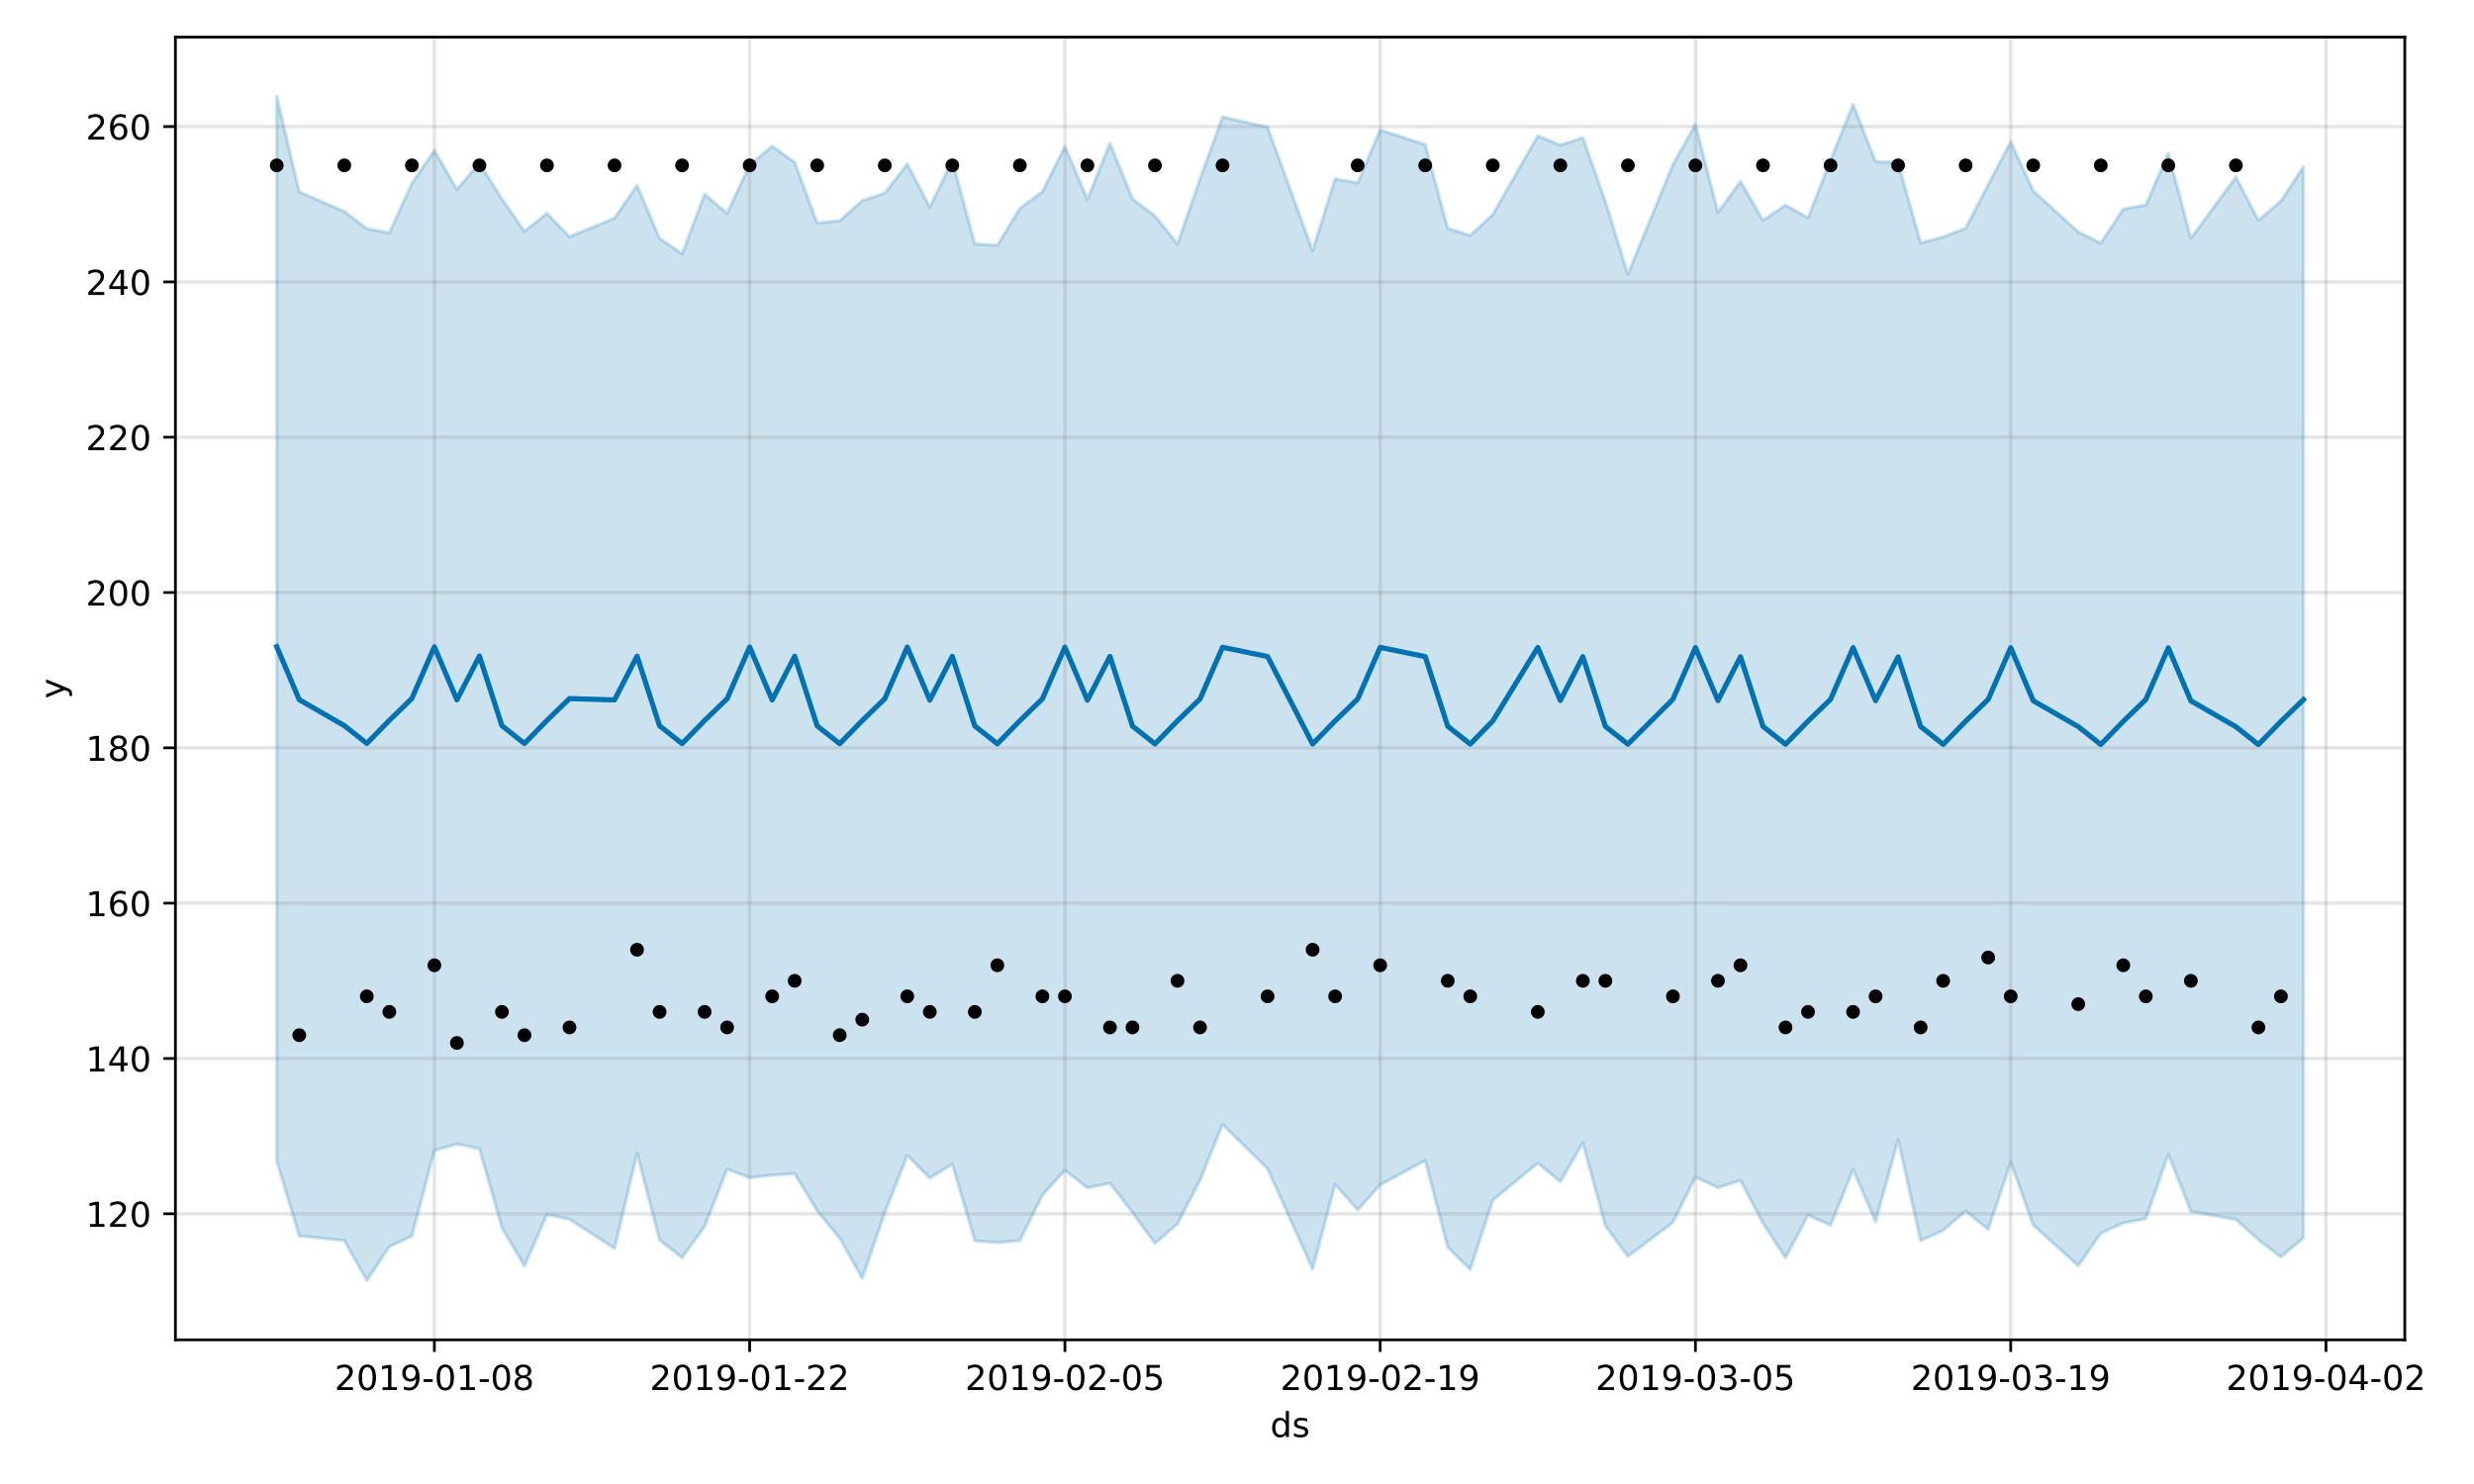 <?xml version="1.0" encoding="utf-8" standalone="no"?>
<!DOCTYPE svg PUBLIC "-//W3C//DTD SVG 1.1//EN"
  "http://www.w3.org/Graphics/SVG/1.1/DTD/svg11.dtd">
<!-- Created with matplotlib (https://matplotlib.org/) -->
<svg height="432pt" version="1.1" viewBox="0 0 720 432" width="720pt" xmlns="http://www.w3.org/2000/svg" xmlns:xlink="http://www.w3.org/1999/xlink">
 <defs>
  <style type="text/css">
*{stroke-linecap:butt;stroke-linejoin:round;}
  </style>
 </defs>
 <g id="figure_1">
  <g id="patch_1">
   <path d="M 0 432 
L 720 432 
L 720 0 
L 0 0 
z
" style="fill:#ffffff;"/>
  </g>
  <g id="axes_1">
   <g id="patch_2">
    <path d="M 51.05 390.04 
L 699.857 390.04 
L 699.857 10.8 
L 51.05 10.8 
z
" style="fill:#ffffff;"/>
   </g>
   <g id="PolyCollection_1">
    <defs>
     <path d="M 80.541 -403.962 
L 80.541 -93.95 
L 87.095 -72.227 
L 100.202 -70.846 
L 106.756 -59.198 
L 113.309 -69.068 
L 119.863 -72.166 
L 126.417 -97.064 
L 132.97 -98.953 
L 139.524 -97.564 
L 146.077 -74.607 
L 152.631 -63.426 
L 159.185 -78.407 
L 165.738 -77.083 
L 178.845 -68.564 
L 185.399 -96.214 
L 191.953 -71.013 
L 198.506 -65.85 
L 205.06 -74.962 
L 211.613 -91.634 
L 218.167 -89.162 
L 224.721 -89.872 
L 231.274 -90.33 
L 237.828 -79.479 
L 244.381 -71.514 
L 250.935 -59.83 
L 257.489 -78.902 
L 264.042 -95.645 
L 270.596 -89.047 
L 277.15 -93.088 
L 283.703 -70.794 
L 290.257 -70.263 
L 296.81 -70.84 
L 303.364 -84.049 
L 309.918 -91.317 
L 316.471 -86.185 
L 323.025 -87.544 
L 329.578 -79.009 
L 336.132 -69.998 
L 342.686 -75.737 
L 349.239 -88.416 
L 355.793 -104.632 
L 368.9 -91.754 
L 382.007 -62.527 
L 388.561 -87.182 
L 395.114 -79.772 
L 401.668 -87.043 
L 414.775 -94.134 
L 421.329 -68.934 
L 427.883 -62.438 
L 434.436 -82.59 
L 447.543 -93.39 
L 454.097 -88.009 
L 460.651 -99.267 
L 467.204 -75.138 
L 473.758 -66.239 
L 486.865 -76.129 
L 493.419 -89.33 
L 499.972 -86.267 
L 506.526 -88.355 
L 513.079 -75.887 
L 519.633 -65.802 
L 526.187 -78.232 
L 532.74 -75.294 
L 539.294 -91.519 
L 545.847 -76.368 
L 552.401 -100.197 
L 558.955 -70.808 
L 565.508 -73.821 
L 572.062 -79.456 
L 578.616 -74.072 
L 585.169 -93.66 
L 591.723 -75.334 
L 604.83 -63.501 
L 611.384 -72.993 
L 617.937 -75.962 
L 624.491 -77.224 
L 631.044 -95.939 
L 637.598 -79.337 
L 650.705 -76.977 
L 657.259 -71.057 
L 663.812 -66.092 
L 670.366 -71.583 
L 670.366 -383.465 
L 670.366 -383.465 
L 663.812 -373.521 
L 657.259 -367.89 
L 650.705 -380.477 
L 637.598 -362.677 
L 631.044 -387.397 
L 624.491 -372.339 
L 617.937 -371.147 
L 611.384 -361.242 
L 604.83 -364.494 
L 591.723 -376.442 
L 585.169 -390.749 
L 578.616 -378.269 
L 572.062 -365.587 
L 565.508 -363.034 
L 558.955 -361.298 
L 552.401 -384.666 
L 545.847 -384.994 
L 539.294 -401.596 
L 532.74 -385.4 
L 526.187 -368.597 
L 519.633 -372.297 
L 513.079 -367.898 
L 506.526 -379.187 
L 499.972 -370.171 
L 493.419 -395.81 
L 486.865 -384.141 
L 473.758 -352.22 
L 467.204 -373.352 
L 460.651 -391.966 
L 454.097 -389.772 
L 447.543 -392.455 
L 434.436 -369.57 
L 427.883 -363.458 
L 421.329 -365.552 
L 414.775 -389.906 
L 401.668 -394.195 
L 395.114 -378.757 
L 388.561 -379.934 
L 382.007 -359.043 
L 368.9 -394.989 
L 355.793 -397.967 
L 349.239 -379.959 
L 342.686 -361.005 
L 336.132 -369.151 
L 329.578 -374.143 
L 323.025 -390.318 
L 316.471 -373.989 
L 309.918 -389.374 
L 303.364 -376.237 
L 296.81 -371.374 
L 290.257 -360.628 
L 283.703 -360.99 
L 277.15 -385.237 
L 270.596 -371.711 
L 264.042 -384.339 
L 257.489 -375.78 
L 250.935 -373.619 
L 244.381 -367.752 
L 237.828 -367.089 
L 231.274 -384.723 
L 224.721 -389.474 
L 218.167 -384.002 
L 211.613 -369.898 
L 205.06 -375.502 
L 198.506 -358.122 
L 191.953 -362.648 
L 185.399 -378.045 
L 178.845 -368.498 
L 165.738 -363.086 
L 159.185 -369.891 
L 152.631 -364.698 
L 146.077 -374.122 
L 139.524 -384.538 
L 132.97 -376.901 
L 126.417 -388.228 
L 119.863 -378.636 
L 113.309 -364.245 
L 106.756 -365.432 
L 100.202 -370.477 
L 87.095 -376.158 
L 80.541 -403.962 
z
" id="mf88932b9c3" style="stroke:#0072b2;stroke-opacity:0.2;"/>
    </defs>
    <g clip-path="url(#p9c33b0dc3d)">
     <use style="fill:#0072b2;fill-opacity:0.2;stroke:#0072b2;stroke-opacity:0.2;" x="0" xlink:href="#mf88932b9c3" y="432"/>
    </g>
   </g>
   <g id="matplotlib.axis_1">
    <g id="xtick_1">
     <g id="line2d_1">
      <path clip-path="url(#p9c33b0dc3d)" d="M 126.417 390.04 
L 126.417 10.8 
" style="fill:none;stroke:#808080;stroke-linecap:square;stroke-opacity:0.2;"/>
     </g>
     <g id="line2d_2">
      <defs>
       <path d="M 0 0 
L 0 3.5 
" id="m789ce07ee2" style="stroke:#000000;stroke-width:0.8;"/>
      </defs>
      <g>
       <use style="stroke:#000000;stroke-width:0.8;" x="126.417" xlink:href="#m789ce07ee2" y="390.04"/>
      </g>
     </g>
     <g id="text_1">
      <!-- 2019-01-08 -->
      <defs>
       <path d="M 19.188 8.297 
L 53.609 8.297 
L 53.609 0 
L 7.328 0 
L 7.328 8.297 
Q 12.938 14.109 22.625 23.891 
Q 32.328 33.688 34.812 36.531 
Q 39.547 41.844 41.422 45.531 
Q 43.312 49.219 43.312 52.781 
Q 43.312 58.594 39.234 62.25 
Q 35.156 65.922 28.609 65.922 
Q 23.969 65.922 18.812 64.312 
Q 13.672 62.703 7.812 59.422 
L 7.812 69.391 
Q 13.766 71.781 18.938 73 
Q 24.125 74.219 28.422 74.219 
Q 39.75 74.219 46.484 68.547 
Q 53.219 62.891 53.219 53.422 
Q 53.219 48.922 51.531 44.891 
Q 49.859 40.875 45.406 35.406 
Q 44.188 33.984 37.641 27.219 
Q 31.109 20.453 19.188 8.297 
z
" id="DejaVuSans-50"/>
       <path d="M 31.781 66.406 
Q 24.172 66.406 20.328 58.906 
Q 16.5 51.422 16.5 36.375 
Q 16.5 21.391 20.328 13.891 
Q 24.172 6.391 31.781 6.391 
Q 39.453 6.391 43.281 13.891 
Q 47.125 21.391 47.125 36.375 
Q 47.125 51.422 43.281 58.906 
Q 39.453 66.406 31.781 66.406 
z
M 31.781 74.219 
Q 44.047 74.219 50.516 64.516 
Q 56.984 54.828 56.984 36.375 
Q 56.984 17.969 50.516 8.266 
Q 44.047 -1.422 31.781 -1.422 
Q 19.531 -1.422 13.062 8.266 
Q 6.594 17.969 6.594 36.375 
Q 6.594 54.828 13.062 64.516 
Q 19.531 74.219 31.781 74.219 
z
" id="DejaVuSans-48"/>
       <path d="M 12.406 8.297 
L 28.516 8.297 
L 28.516 63.922 
L 10.984 60.406 
L 10.984 69.391 
L 28.422 72.906 
L 38.281 72.906 
L 38.281 8.297 
L 54.391 8.297 
L 54.391 0 
L 12.406 0 
z
" id="DejaVuSans-49"/>
       <path d="M 10.984 1.516 
L 10.984 10.5 
Q 14.703 8.734 18.5 7.812 
Q 22.312 6.891 25.984 6.891 
Q 35.75 6.891 40.891 13.453 
Q 46.047 20.016 46.781 33.406 
Q 43.953 29.203 39.594 26.953 
Q 35.25 24.703 29.984 24.703 
Q 19.047 24.703 12.672 31.312 
Q 6.297 37.938 6.297 49.422 
Q 6.297 60.641 12.938 67.422 
Q 19.578 74.219 30.609 74.219 
Q 43.266 74.219 49.922 64.516 
Q 56.594 54.828 56.594 36.375 
Q 56.594 19.141 48.406 8.859 
Q 40.234 -1.422 26.422 -1.422 
Q 22.703 -1.422 18.891 -0.688 
Q 15.094 0.047 10.984 1.516 
z
M 30.609 32.422 
Q 37.25 32.422 41.125 36.953 
Q 45.016 41.5 45.016 49.422 
Q 45.016 57.281 41.125 61.844 
Q 37.25 66.406 30.609 66.406 
Q 23.969 66.406 20.094 61.844 
Q 16.219 57.281 16.219 49.422 
Q 16.219 41.5 20.094 36.953 
Q 23.969 32.422 30.609 32.422 
z
" id="DejaVuSans-57"/>
       <path d="M 4.891 31.391 
L 31.203 31.391 
L 31.203 23.391 
L 4.891 23.391 
z
" id="DejaVuSans-45"/>
       <path d="M 31.781 34.625 
Q 24.75 34.625 20.719 30.859 
Q 16.703 27.094 16.703 20.516 
Q 16.703 13.922 20.719 10.156 
Q 24.75 6.391 31.781 6.391 
Q 38.812 6.391 42.859 10.172 
Q 46.922 13.969 46.922 20.516 
Q 46.922 27.094 42.891 30.859 
Q 38.875 34.625 31.781 34.625 
z
M 21.922 38.812 
Q 15.578 40.375 12.031 44.719 
Q 8.5 49.078 8.5 55.328 
Q 8.5 64.062 14.719 69.141 
Q 20.953 74.219 31.781 74.219 
Q 42.672 74.219 48.875 69.141 
Q 55.078 64.062 55.078 55.328 
Q 55.078 49.078 51.531 44.719 
Q 48 40.375 41.703 38.812 
Q 48.828 37.156 52.797 32.312 
Q 56.781 27.484 56.781 20.516 
Q 56.781 9.906 50.312 4.234 
Q 43.844 -1.422 31.781 -1.422 
Q 19.734 -1.422 13.25 4.234 
Q 6.781 9.906 6.781 20.516 
Q 6.781 27.484 10.781 32.312 
Q 14.797 37.156 21.922 38.812 
z
M 18.312 54.391 
Q 18.312 48.734 21.844 45.562 
Q 25.391 42.391 31.781 42.391 
Q 38.141 42.391 41.719 45.562 
Q 45.312 48.734 45.312 54.391 
Q 45.312 60.062 41.719 63.234 
Q 38.141 66.406 31.781 66.406 
Q 25.391 66.406 21.844 63.234 
Q 18.312 60.062 18.312 54.391 
z
" id="DejaVuSans-56"/>
      </defs>
      <g transform="translate(97.359 404.638)scale(0.1 -0.1)">
       <use xlink:href="#DejaVuSans-50"/>
       <use x="63.623" xlink:href="#DejaVuSans-48"/>
       <use x="127.246" xlink:href="#DejaVuSans-49"/>
       <use x="190.869" xlink:href="#DejaVuSans-57"/>
       <use x="254.492" xlink:href="#DejaVuSans-45"/>
       <use x="290.576" xlink:href="#DejaVuSans-48"/>
       <use x="354.199" xlink:href="#DejaVuSans-49"/>
       <use x="417.822" xlink:href="#DejaVuSans-45"/>
       <use x="453.906" xlink:href="#DejaVuSans-48"/>
       <use x="517.529" xlink:href="#DejaVuSans-56"/>
      </g>
     </g>
    </g>
    <g id="xtick_2">
     <g id="line2d_3">
      <path clip-path="url(#p9c33b0dc3d)" d="M 218.167 390.04 
L 218.167 10.8 
" style="fill:none;stroke:#808080;stroke-linecap:square;stroke-opacity:0.2;"/>
     </g>
     <g id="line2d_4">
      <g>
       <use style="stroke:#000000;stroke-width:0.8;" x="218.167" xlink:href="#m789ce07ee2" y="390.04"/>
      </g>
     </g>
     <g id="text_2">
      <!-- 2019-01-22 -->
      <g transform="translate(189.109 404.638)scale(0.1 -0.1)">
       <use xlink:href="#DejaVuSans-50"/>
       <use x="63.623" xlink:href="#DejaVuSans-48"/>
       <use x="127.246" xlink:href="#DejaVuSans-49"/>
       <use x="190.869" xlink:href="#DejaVuSans-57"/>
       <use x="254.492" xlink:href="#DejaVuSans-45"/>
       <use x="290.576" xlink:href="#DejaVuSans-48"/>
       <use x="354.199" xlink:href="#DejaVuSans-49"/>
       <use x="417.822" xlink:href="#DejaVuSans-45"/>
       <use x="453.906" xlink:href="#DejaVuSans-50"/>
       <use x="517.529" xlink:href="#DejaVuSans-50"/>
      </g>
     </g>
    </g>
    <g id="xtick_3">
     <g id="line2d_5">
      <path clip-path="url(#p9c33b0dc3d)" d="M 309.918 390.04 
L 309.918 10.8 
" style="fill:none;stroke:#808080;stroke-linecap:square;stroke-opacity:0.2;"/>
     </g>
     <g id="line2d_6">
      <g>
       <use style="stroke:#000000;stroke-width:0.8;" x="309.918" xlink:href="#m789ce07ee2" y="390.04"/>
      </g>
     </g>
     <g id="text_3">
      <!-- 2019-02-05 -->
      <defs>
       <path d="M 10.797 72.906 
L 49.516 72.906 
L 49.516 64.594 
L 19.828 64.594 
L 19.828 46.734 
Q 21.969 47.469 24.109 47.828 
Q 26.266 48.188 28.422 48.188 
Q 40.625 48.188 47.75 41.5 
Q 54.891 34.812 54.891 23.391 
Q 54.891 11.625 47.562 5.094 
Q 40.234 -1.422 26.906 -1.422 
Q 22.312 -1.422 17.547 -0.641 
Q 12.797 0.141 7.719 1.703 
L 7.719 11.625 
Q 12.109 9.234 16.797 8.062 
Q 21.484 6.891 26.703 6.891 
Q 35.156 6.891 40.078 11.328 
Q 45.016 15.766 45.016 23.391 
Q 45.016 31 40.078 35.438 
Q 35.156 39.891 26.703 39.891 
Q 22.75 39.891 18.812 39.016 
Q 14.891 38.141 10.797 36.281 
z
" id="DejaVuSans-53"/>
      </defs>
      <g transform="translate(280.86 404.638)scale(0.1 -0.1)">
       <use xlink:href="#DejaVuSans-50"/>
       <use x="63.623" xlink:href="#DejaVuSans-48"/>
       <use x="127.246" xlink:href="#DejaVuSans-49"/>
       <use x="190.869" xlink:href="#DejaVuSans-57"/>
       <use x="254.492" xlink:href="#DejaVuSans-45"/>
       <use x="290.576" xlink:href="#DejaVuSans-48"/>
       <use x="354.199" xlink:href="#DejaVuSans-50"/>
       <use x="417.822" xlink:href="#DejaVuSans-45"/>
       <use x="453.906" xlink:href="#DejaVuSans-48"/>
       <use x="517.529" xlink:href="#DejaVuSans-53"/>
      </g>
     </g>
    </g>
    <g id="xtick_4">
     <g id="line2d_7">
      <path clip-path="url(#p9c33b0dc3d)" d="M 401.668 390.04 
L 401.668 10.8 
" style="fill:none;stroke:#808080;stroke-linecap:square;stroke-opacity:0.2;"/>
     </g>
     <g id="line2d_8">
      <g>
       <use style="stroke:#000000;stroke-width:0.8;" x="401.668" xlink:href="#m789ce07ee2" y="390.04"/>
      </g>
     </g>
     <g id="text_4">
      <!-- 2019-02-19 -->
      <g transform="translate(372.61 404.638)scale(0.1 -0.1)">
       <use xlink:href="#DejaVuSans-50"/>
       <use x="63.623" xlink:href="#DejaVuSans-48"/>
       <use x="127.246" xlink:href="#DejaVuSans-49"/>
       <use x="190.869" xlink:href="#DejaVuSans-57"/>
       <use x="254.492" xlink:href="#DejaVuSans-45"/>
       <use x="290.576" xlink:href="#DejaVuSans-48"/>
       <use x="354.199" xlink:href="#DejaVuSans-50"/>
       <use x="417.822" xlink:href="#DejaVuSans-45"/>
       <use x="453.906" xlink:href="#DejaVuSans-49"/>
       <use x="517.529" xlink:href="#DejaVuSans-57"/>
      </g>
     </g>
    </g>
    <g id="xtick_5">
     <g id="line2d_9">
      <path clip-path="url(#p9c33b0dc3d)" d="M 493.419 390.04 
L 493.419 10.8 
" style="fill:none;stroke:#808080;stroke-linecap:square;stroke-opacity:0.2;"/>
     </g>
     <g id="line2d_10">
      <g>
       <use style="stroke:#000000;stroke-width:0.8;" x="493.419" xlink:href="#m789ce07ee2" y="390.04"/>
      </g>
     </g>
     <g id="text_5">
      <!-- 2019-03-05 -->
      <defs>
       <path d="M 40.578 39.312 
Q 47.656 37.797 51.625 33 
Q 55.609 28.219 55.609 21.188 
Q 55.609 10.406 48.188 4.484 
Q 40.766 -1.422 27.094 -1.422 
Q 22.516 -1.422 17.656 -0.516 
Q 12.797 0.391 7.625 2.203 
L 7.625 11.719 
Q 11.719 9.328 16.594 8.109 
Q 21.484 6.891 26.812 6.891 
Q 36.078 6.891 40.938 10.547 
Q 45.797 14.203 45.797 21.188 
Q 45.797 27.641 41.281 31.266 
Q 36.766 34.906 28.719 34.906 
L 20.219 34.906 
L 20.219 43.016 
L 29.109 43.016 
Q 36.375 43.016 40.234 45.922 
Q 44.094 48.828 44.094 54.297 
Q 44.094 59.906 40.109 62.906 
Q 36.141 65.922 28.719 65.922 
Q 24.656 65.922 20.016 65.031 
Q 15.375 64.156 9.812 62.312 
L 9.812 71.094 
Q 15.438 72.656 20.344 73.438 
Q 25.25 74.219 29.594 74.219 
Q 40.828 74.219 47.359 69.109 
Q 53.906 64.016 53.906 55.328 
Q 53.906 49.266 50.438 45.094 
Q 46.969 40.922 40.578 39.312 
z
" id="DejaVuSans-51"/>
      </defs>
      <g transform="translate(464.361 404.638)scale(0.1 -0.1)">
       <use xlink:href="#DejaVuSans-50"/>
       <use x="63.623" xlink:href="#DejaVuSans-48"/>
       <use x="127.246" xlink:href="#DejaVuSans-49"/>
       <use x="190.869" xlink:href="#DejaVuSans-57"/>
       <use x="254.492" xlink:href="#DejaVuSans-45"/>
       <use x="290.576" xlink:href="#DejaVuSans-48"/>
       <use x="354.199" xlink:href="#DejaVuSans-51"/>
       <use x="417.822" xlink:href="#DejaVuSans-45"/>
       <use x="453.906" xlink:href="#DejaVuSans-48"/>
       <use x="517.529" xlink:href="#DejaVuSans-53"/>
      </g>
     </g>
    </g>
    <g id="xtick_6">
     <g id="line2d_11">
      <path clip-path="url(#p9c33b0dc3d)" d="M 585.169 390.04 
L 585.169 10.8 
" style="fill:none;stroke:#808080;stroke-linecap:square;stroke-opacity:0.2;"/>
     </g>
     <g id="line2d_12">
      <g>
       <use style="stroke:#000000;stroke-width:0.8;" x="585.169" xlink:href="#m789ce07ee2" y="390.04"/>
      </g>
     </g>
     <g id="text_6">
      <!-- 2019-03-19 -->
      <g transform="translate(556.111 404.638)scale(0.1 -0.1)">
       <use xlink:href="#DejaVuSans-50"/>
       <use x="63.623" xlink:href="#DejaVuSans-48"/>
       <use x="127.246" xlink:href="#DejaVuSans-49"/>
       <use x="190.869" xlink:href="#DejaVuSans-57"/>
       <use x="254.492" xlink:href="#DejaVuSans-45"/>
       <use x="290.576" xlink:href="#DejaVuSans-48"/>
       <use x="354.199" xlink:href="#DejaVuSans-51"/>
       <use x="417.822" xlink:href="#DejaVuSans-45"/>
       <use x="453.906" xlink:href="#DejaVuSans-49"/>
       <use x="517.529" xlink:href="#DejaVuSans-57"/>
      </g>
     </g>
    </g>
    <g id="xtick_7">
     <g id="line2d_13">
      <path clip-path="url(#p9c33b0dc3d)" d="M 676.92 390.04 
L 676.92 10.8 
" style="fill:none;stroke:#808080;stroke-linecap:square;stroke-opacity:0.2;"/>
     </g>
     <g id="line2d_14">
      <g>
       <use style="stroke:#000000;stroke-width:0.8;" x="676.92" xlink:href="#m789ce07ee2" y="390.04"/>
      </g>
     </g>
     <g id="text_7">
      <!-- 2019-04-02 -->
      <defs>
       <path d="M 37.797 64.312 
L 12.891 25.391 
L 37.797 25.391 
z
M 35.203 72.906 
L 47.609 72.906 
L 47.609 25.391 
L 58.016 25.391 
L 58.016 17.188 
L 47.609 17.188 
L 47.609 0 
L 37.797 0 
L 37.797 17.188 
L 4.891 17.188 
L 4.891 26.703 
z
" id="DejaVuSans-52"/>
      </defs>
      <g transform="translate(647.862 404.638)scale(0.1 -0.1)">
       <use xlink:href="#DejaVuSans-50"/>
       <use x="63.623" xlink:href="#DejaVuSans-48"/>
       <use x="127.246" xlink:href="#DejaVuSans-49"/>
       <use x="190.869" xlink:href="#DejaVuSans-57"/>
       <use x="254.492" xlink:href="#DejaVuSans-45"/>
       <use x="290.576" xlink:href="#DejaVuSans-48"/>
       <use x="354.199" xlink:href="#DejaVuSans-52"/>
       <use x="417.822" xlink:href="#DejaVuSans-45"/>
       <use x="453.906" xlink:href="#DejaVuSans-48"/>
       <use x="517.529" xlink:href="#DejaVuSans-50"/>
      </g>
     </g>
    </g>
    <g id="text_8">
     <!-- ds -->
     <defs>
      <path d="M 45.406 46.391 
L 45.406 75.984 
L 54.391 75.984 
L 54.391 0 
L 45.406 0 
L 45.406 8.203 
Q 42.578 3.328 38.25 0.953 
Q 33.938 -1.422 27.875 -1.422 
Q 17.969 -1.422 11.734 6.484 
Q 5.516 14.406 5.516 27.297 
Q 5.516 40.188 11.734 48.094 
Q 17.969 56 27.875 56 
Q 33.938 56 38.25 53.625 
Q 42.578 51.266 45.406 46.391 
z
M 14.797 27.297 
Q 14.797 17.391 18.875 11.75 
Q 22.953 6.109 30.078 6.109 
Q 37.203 6.109 41.297 11.75 
Q 45.406 17.391 45.406 27.297 
Q 45.406 37.203 41.297 42.844 
Q 37.203 48.484 30.078 48.484 
Q 22.953 48.484 18.875 42.844 
Q 14.797 37.203 14.797 27.297 
z
" id="DejaVuSans-100"/>
      <path d="M 44.281 53.078 
L 44.281 44.578 
Q 40.484 46.531 36.375 47.5 
Q 32.281 48.484 27.875 48.484 
Q 21.188 48.484 17.844 46.438 
Q 14.5 44.391 14.5 40.281 
Q 14.5 37.156 16.891 35.375 
Q 19.281 33.594 26.516 31.984 
L 29.594 31.297 
Q 39.156 29.25 43.188 25.516 
Q 47.219 21.781 47.219 15.094 
Q 47.219 7.469 41.188 3.016 
Q 35.156 -1.422 24.609 -1.422 
Q 20.219 -1.422 15.453 -0.562 
Q 10.688 0.297 5.422 2 
L 5.422 11.281 
Q 10.406 8.688 15.234 7.391 
Q 20.062 6.109 24.812 6.109 
Q 31.156 6.109 34.562 8.281 
Q 37.984 10.453 37.984 14.406 
Q 37.984 18.062 35.516 20.016 
Q 33.062 21.969 24.703 23.781 
L 21.578 24.516 
Q 13.234 26.266 9.516 29.906 
Q 5.812 33.547 5.812 39.891 
Q 5.812 47.609 11.281 51.797 
Q 16.75 56 26.812 56 
Q 31.781 56 36.172 55.266 
Q 40.578 54.547 44.281 53.078 
z
" id="DejaVuSans-115"/>
     </defs>
     <g transform="translate(369.675 418.317)scale(0.1 -0.1)">
      <use xlink:href="#DejaVuSans-100"/>
      <use x="63.477" xlink:href="#DejaVuSans-115"/>
     </g>
    </g>
   </g>
   <g id="matplotlib.axis_2">
    <g id="ytick_1">
     <g id="line2d_15">
      <path clip-path="url(#p9c33b0dc3d)" d="M 51.05 353.342 
L 699.857 353.342 
" style="fill:none;stroke:#808080;stroke-linecap:square;stroke-opacity:0.2;"/>
     </g>
     <g id="line2d_16">
      <defs>
       <path d="M 0 0 
L -3.5 0 
" id="mb541907522" style="stroke:#000000;stroke-width:0.8;"/>
      </defs>
      <g>
       <use style="stroke:#000000;stroke-width:0.8;" x="51.05" xlink:href="#mb541907522" y="353.342"/>
      </g>
     </g>
     <g id="text_9">
      <!-- 120 -->
      <g transform="translate(24.962 357.142)scale(0.1 -0.1)">
       <use xlink:href="#DejaVuSans-49"/>
       <use x="63.623" xlink:href="#DejaVuSans-50"/>
       <use x="127.246" xlink:href="#DejaVuSans-48"/>
      </g>
     </g>
    </g>
    <g id="ytick_2">
     <g id="line2d_17">
      <path clip-path="url(#p9c33b0dc3d)" d="M 51.05 308.128 
L 699.857 308.128 
" style="fill:none;stroke:#808080;stroke-linecap:square;stroke-opacity:0.2;"/>
     </g>
     <g id="line2d_18">
      <g>
       <use style="stroke:#000000;stroke-width:0.8;" x="51.05" xlink:href="#mb541907522" y="308.128"/>
      </g>
     </g>
     <g id="text_10">
      <!-- 140 -->
      <g transform="translate(24.962 311.927)scale(0.1 -0.1)">
       <use xlink:href="#DejaVuSans-49"/>
       <use x="63.623" xlink:href="#DejaVuSans-52"/>
       <use x="127.246" xlink:href="#DejaVuSans-48"/>
      </g>
     </g>
    </g>
    <g id="ytick_3">
     <g id="line2d_19">
      <path clip-path="url(#p9c33b0dc3d)" d="M 51.05 262.913 
L 699.857 262.913 
" style="fill:none;stroke:#808080;stroke-linecap:square;stroke-opacity:0.2;"/>
     </g>
     <g id="line2d_20">
      <g>
       <use style="stroke:#000000;stroke-width:0.8;" x="51.05" xlink:href="#mb541907522" y="262.913"/>
      </g>
     </g>
     <g id="text_11">
      <!-- 160 -->
      <defs>
       <path d="M 33.016 40.375 
Q 26.375 40.375 22.484 35.828 
Q 18.609 31.297 18.609 23.391 
Q 18.609 15.531 22.484 10.953 
Q 26.375 6.391 33.016 6.391 
Q 39.656 6.391 43.531 10.953 
Q 47.406 15.531 47.406 23.391 
Q 47.406 31.297 43.531 35.828 
Q 39.656 40.375 33.016 40.375 
z
M 52.594 71.297 
L 52.594 62.312 
Q 48.875 64.062 45.094 64.984 
Q 41.312 65.922 37.594 65.922 
Q 27.828 65.922 22.672 59.328 
Q 17.531 52.734 16.797 39.406 
Q 19.672 43.656 24.016 45.922 
Q 28.375 48.188 33.594 48.188 
Q 44.578 48.188 50.953 41.516 
Q 57.328 34.859 57.328 23.391 
Q 57.328 12.156 50.688 5.359 
Q 44.047 -1.422 33.016 -1.422 
Q 20.359 -1.422 13.672 8.266 
Q 6.984 17.969 6.984 36.375 
Q 6.984 53.656 15.188 63.938 
Q 23.391 74.219 37.203 74.219 
Q 40.922 74.219 44.703 73.484 
Q 48.484 72.75 52.594 71.297 
z
" id="DejaVuSans-54"/>
      </defs>
      <g transform="translate(24.962 266.712)scale(0.1 -0.1)">
       <use xlink:href="#DejaVuSans-49"/>
       <use x="63.623" xlink:href="#DejaVuSans-54"/>
       <use x="127.246" xlink:href="#DejaVuSans-48"/>
      </g>
     </g>
    </g>
    <g id="ytick_4">
     <g id="line2d_21">
      <path clip-path="url(#p9c33b0dc3d)" d="M 51.05 217.698 
L 699.857 217.698 
" style="fill:none;stroke:#808080;stroke-linecap:square;stroke-opacity:0.2;"/>
     </g>
     <g id="line2d_22">
      <g>
       <use style="stroke:#000000;stroke-width:0.8;" x="51.05" xlink:href="#mb541907522" y="217.698"/>
      </g>
     </g>
     <g id="text_12">
      <!-- 180 -->
      <g transform="translate(24.962 221.498)scale(0.1 -0.1)">
       <use xlink:href="#DejaVuSans-49"/>
       <use x="63.623" xlink:href="#DejaVuSans-56"/>
       <use x="127.246" xlink:href="#DejaVuSans-48"/>
      </g>
     </g>
    </g>
    <g id="ytick_5">
     <g id="line2d_23">
      <path clip-path="url(#p9c33b0dc3d)" d="M 51.05 172.484 
L 699.857 172.484 
" style="fill:none;stroke:#808080;stroke-linecap:square;stroke-opacity:0.2;"/>
     </g>
     <g id="line2d_24">
      <g>
       <use style="stroke:#000000;stroke-width:0.8;" x="51.05" xlink:href="#mb541907522" y="172.484"/>
      </g>
     </g>
     <g id="text_13">
      <!-- 200 -->
      <g transform="translate(24.962 176.283)scale(0.1 -0.1)">
       <use xlink:href="#DejaVuSans-50"/>
       <use x="63.623" xlink:href="#DejaVuSans-48"/>
       <use x="127.246" xlink:href="#DejaVuSans-48"/>
      </g>
     </g>
    </g>
    <g id="ytick_6">
     <g id="line2d_25">
      <path clip-path="url(#p9c33b0dc3d)" d="M 51.05 127.269 
L 699.857 127.269 
" style="fill:none;stroke:#808080;stroke-linecap:square;stroke-opacity:0.2;"/>
     </g>
     <g id="line2d_26">
      <g>
       <use style="stroke:#000000;stroke-width:0.8;" x="51.05" xlink:href="#mb541907522" y="127.269"/>
      </g>
     </g>
     <g id="text_14">
      <!-- 220 -->
      <g transform="translate(24.962 131.068)scale(0.1 -0.1)">
       <use xlink:href="#DejaVuSans-50"/>
       <use x="63.623" xlink:href="#DejaVuSans-50"/>
       <use x="127.246" xlink:href="#DejaVuSans-48"/>
      </g>
     </g>
    </g>
    <g id="ytick_7">
     <g id="line2d_27">
      <path clip-path="url(#p9c33b0dc3d)" d="M 51.05 82.054 
L 699.857 82.054 
" style="fill:none;stroke:#808080;stroke-linecap:square;stroke-opacity:0.2;"/>
     </g>
     <g id="line2d_28">
      <g>
       <use style="stroke:#000000;stroke-width:0.8;" x="51.05" xlink:href="#mb541907522" y="82.054"/>
      </g>
     </g>
     <g id="text_15">
      <!-- 240 -->
      <g transform="translate(24.962 85.854)scale(0.1 -0.1)">
       <use xlink:href="#DejaVuSans-50"/>
       <use x="63.623" xlink:href="#DejaVuSans-52"/>
       <use x="127.246" xlink:href="#DejaVuSans-48"/>
      </g>
     </g>
    </g>
    <g id="ytick_8">
     <g id="line2d_29">
      <path clip-path="url(#p9c33b0dc3d)" d="M 51.05 36.84 
L 699.857 36.84 
" style="fill:none;stroke:#808080;stroke-linecap:square;stroke-opacity:0.2;"/>
     </g>
     <g id="line2d_30">
      <g>
       <use style="stroke:#000000;stroke-width:0.8;" x="51.05" xlink:href="#mb541907522" y="36.84"/>
      </g>
     </g>
     <g id="text_16">
      <!-- 260 -->
      <g transform="translate(24.962 40.639)scale(0.1 -0.1)">
       <use xlink:href="#DejaVuSans-50"/>
       <use x="63.623" xlink:href="#DejaVuSans-54"/>
       <use x="127.246" xlink:href="#DejaVuSans-48"/>
      </g>
     </g>
    </g>
    <g id="text_17">
     <!-- y -->
     <defs>
      <path d="M 32.172 -5.078 
Q 28.375 -14.844 24.75 -17.812 
Q 21.141 -20.797 15.094 -20.797 
L 7.906 -20.797 
L 7.906 -13.281 
L 13.188 -13.281 
Q 16.891 -13.281 18.938 -11.516 
Q 21 -9.766 23.484 -3.219 
L 25.094 0.875 
L 2.984 54.688 
L 12.5 54.688 
L 29.594 11.922 
L 46.688 54.688 
L 56.203 54.688 
z
" id="DejaVuSans-121"/>
     </defs>
     <g transform="translate(18.883 203.379)rotate(-90)scale(0.1 -0.1)">
      <use xlink:href="#DejaVuSans-121"/>
     </g>
    </g>
   </g>
   <g id="line2d_31">
    <defs>
     <path d="M 0 1.5 
C 0.398 1.5 0.779 1.342 1.061 1.061 
C 1.342 0.779 1.5 0.398 1.5 0 
C 1.5 -0.398 1.342 -0.779 1.061 -1.061 
C 0.779 -1.342 0.398 -1.5 0 -1.5 
C -0.398 -1.5 -0.779 -1.342 -1.061 -1.061 
C -1.342 -0.779 -1.5 -0.398 -1.5 0 
C -1.5 0.398 -1.342 0.779 -1.061 1.061 
C -0.779 1.342 -0.398 1.5 0 1.5 
z
" id="m049ae45b7b" style="stroke:#000000;"/>
    </defs>
    <g clip-path="url(#p9c33b0dc3d)">
     <use style="stroke:#000000;" x="80.541" xlink:href="#m049ae45b7b" y="48.143"/>
     <use style="stroke:#000000;" x="87.095" xlink:href="#m049ae45b7b" y="301.346"/>
     <use style="stroke:#000000;" x="100.202" xlink:href="#m049ae45b7b" y="48.143"/>
     <use style="stroke:#000000;" x="106.756" xlink:href="#m049ae45b7b" y="290.042"/>
     <use style="stroke:#000000;" x="113.309" xlink:href="#m049ae45b7b" y="294.563"/>
     <use style="stroke:#000000;" x="119.863" xlink:href="#m049ae45b7b" y="48.143"/>
     <use style="stroke:#000000;" x="126.417" xlink:href="#m049ae45b7b" y="280.999"/>
     <use style="stroke:#000000;" x="132.97" xlink:href="#m049ae45b7b" y="303.606"/>
     <use style="stroke:#000000;" x="139.524" xlink:href="#m049ae45b7b" y="48.143"/>
     <use style="stroke:#000000;" x="146.077" xlink:href="#m049ae45b7b" y="294.563"/>
     <use style="stroke:#000000;" x="152.631" xlink:href="#m049ae45b7b" y="301.346"/>
     <use style="stroke:#000000;" x="159.185" xlink:href="#m049ae45b7b" y="48.143"/>
     <use style="stroke:#000000;" x="165.738" xlink:href="#m049ae45b7b" y="299.085"/>
     <use style="stroke:#000000;" x="178.845" xlink:href="#m049ae45b7b" y="48.143"/>
     <use style="stroke:#000000;" x="185.399" xlink:href="#m049ae45b7b" y="276.477"/>
     <use style="stroke:#000000;" x="191.953" xlink:href="#m049ae45b7b" y="294.563"/>
     <use style="stroke:#000000;" x="198.506" xlink:href="#m049ae45b7b" y="48.143"/>
     <use style="stroke:#000000;" x="205.06" xlink:href="#m049ae45b7b" y="294.563"/>
     <use style="stroke:#000000;" x="211.613" xlink:href="#m049ae45b7b" y="299.085"/>
     <use style="stroke:#000000;" x="218.167" xlink:href="#m049ae45b7b" y="48.143"/>
     <use style="stroke:#000000;" x="224.721" xlink:href="#m049ae45b7b" y="290.042"/>
     <use style="stroke:#000000;" x="231.274" xlink:href="#m049ae45b7b" y="285.52"/>
     <use style="stroke:#000000;" x="237.828" xlink:href="#m049ae45b7b" y="48.143"/>
     <use style="stroke:#000000;" x="244.381" xlink:href="#m049ae45b7b" y="301.346"/>
     <use style="stroke:#000000;" x="250.935" xlink:href="#m049ae45b7b" y="296.824"/>
     <use style="stroke:#000000;" x="257.489" xlink:href="#m049ae45b7b" y="48.143"/>
     <use style="stroke:#000000;" x="264.042" xlink:href="#m049ae45b7b" y="290.042"/>
     <use style="stroke:#000000;" x="270.596" xlink:href="#m049ae45b7b" y="294.563"/>
     <use style="stroke:#000000;" x="277.15" xlink:href="#m049ae45b7b" y="48.143"/>
     <use style="stroke:#000000;" x="283.703" xlink:href="#m049ae45b7b" y="294.563"/>
     <use style="stroke:#000000;" x="290.257" xlink:href="#m049ae45b7b" y="280.999"/>
     <use style="stroke:#000000;" x="296.81" xlink:href="#m049ae45b7b" y="48.143"/>
     <use style="stroke:#000000;" x="303.364" xlink:href="#m049ae45b7b" y="290.042"/>
     <use style="stroke:#000000;" x="309.918" xlink:href="#m049ae45b7b" y="290.042"/>
     <use style="stroke:#000000;" x="316.471" xlink:href="#m049ae45b7b" y="48.143"/>
     <use style="stroke:#000000;" x="323.025" xlink:href="#m049ae45b7b" y="299.085"/>
     <use style="stroke:#000000;" x="329.578" xlink:href="#m049ae45b7b" y="299.085"/>
     <use style="stroke:#000000;" x="336.132" xlink:href="#m049ae45b7b" y="48.143"/>
     <use style="stroke:#000000;" x="342.686" xlink:href="#m049ae45b7b" y="285.52"/>
     <use style="stroke:#000000;" x="349.239" xlink:href="#m049ae45b7b" y="299.085"/>
     <use style="stroke:#000000;" x="355.793" xlink:href="#m049ae45b7b" y="48.143"/>
     <use style="stroke:#000000;" x="368.9" xlink:href="#m049ae45b7b" y="290.042"/>
     <use style="stroke:#000000;" x="382.007" xlink:href="#m049ae45b7b" y="276.477"/>
     <use style="stroke:#000000;" x="388.561" xlink:href="#m049ae45b7b" y="290.042"/>
     <use style="stroke:#000000;" x="395.114" xlink:href="#m049ae45b7b" y="48.143"/>
     <use style="stroke:#000000;" x="401.668" xlink:href="#m049ae45b7b" y="280.999"/>
     <use style="stroke:#000000;" x="414.775" xlink:href="#m049ae45b7b" y="48.143"/>
     <use style="stroke:#000000;" x="421.329" xlink:href="#m049ae45b7b" y="285.52"/>
     <use style="stroke:#000000;" x="427.883" xlink:href="#m049ae45b7b" y="290.042"/>
     <use style="stroke:#000000;" x="434.436" xlink:href="#m049ae45b7b" y="48.143"/>
     <use style="stroke:#000000;" x="447.543" xlink:href="#m049ae45b7b" y="294.563"/>
     <use style="stroke:#000000;" x="454.097" xlink:href="#m049ae45b7b" y="48.143"/>
     <use style="stroke:#000000;" x="460.651" xlink:href="#m049ae45b7b" y="285.52"/>
     <use style="stroke:#000000;" x="467.204" xlink:href="#m049ae45b7b" y="285.52"/>
     <use style="stroke:#000000;" x="473.758" xlink:href="#m049ae45b7b" y="48.143"/>
     <use style="stroke:#000000;" x="486.865" xlink:href="#m049ae45b7b" y="290.042"/>
     <use style="stroke:#000000;" x="493.419" xlink:href="#m049ae45b7b" y="48.143"/>
     <use style="stroke:#000000;" x="499.972" xlink:href="#m049ae45b7b" y="285.52"/>
     <use style="stroke:#000000;" x="506.526" xlink:href="#m049ae45b7b" y="280.999"/>
     <use style="stroke:#000000;" x="513.079" xlink:href="#m049ae45b7b" y="48.143"/>
     <use style="stroke:#000000;" x="519.633" xlink:href="#m049ae45b7b" y="299.085"/>
     <use style="stroke:#000000;" x="526.187" xlink:href="#m049ae45b7b" y="294.563"/>
     <use style="stroke:#000000;" x="532.74" xlink:href="#m049ae45b7b" y="48.143"/>
     <use style="stroke:#000000;" x="539.294" xlink:href="#m049ae45b7b" y="294.563"/>
     <use style="stroke:#000000;" x="545.847" xlink:href="#m049ae45b7b" y="290.042"/>
     <use style="stroke:#000000;" x="552.401" xlink:href="#m049ae45b7b" y="48.143"/>
     <use style="stroke:#000000;" x="558.955" xlink:href="#m049ae45b7b" y="299.085"/>
     <use style="stroke:#000000;" x="565.508" xlink:href="#m049ae45b7b" y="285.52"/>
     <use style="stroke:#000000;" x="572.062" xlink:href="#m049ae45b7b" y="48.143"/>
     <use style="stroke:#000000;" x="578.616" xlink:href="#m049ae45b7b" y="278.738"/>
     <use style="stroke:#000000;" x="585.169" xlink:href="#m049ae45b7b" y="290.042"/>
     <use style="stroke:#000000;" x="591.723" xlink:href="#m049ae45b7b" y="48.143"/>
     <use style="stroke:#000000;" x="604.83" xlink:href="#m049ae45b7b" y="292.303"/>
     <use style="stroke:#000000;" x="611.384" xlink:href="#m049ae45b7b" y="48.143"/>
     <use style="stroke:#000000;" x="617.937" xlink:href="#m049ae45b7b" y="280.999"/>
     <use style="stroke:#000000;" x="624.491" xlink:href="#m049ae45b7b" y="290.042"/>
     <use style="stroke:#000000;" x="631.044" xlink:href="#m049ae45b7b" y="48.143"/>
     <use style="stroke:#000000;" x="637.598" xlink:href="#m049ae45b7b" y="285.52"/>
     <use style="stroke:#000000;" x="650.705" xlink:href="#m049ae45b7b" y="48.143"/>
     <use style="stroke:#000000;" x="657.259" xlink:href="#m049ae45b7b" y="299.085"/>
     <use style="stroke:#000000;" x="663.812" xlink:href="#m049ae45b7b" y="290.042"/>
    </g>
   </g>
   <g id="line2d_32">
    <path clip-path="url(#p9c33b0dc3d)" d="M 80.541 188.268 
L 87.095 203.696 
L 100.202 211.234 
L 106.756 216.415 
L 113.309 209.69 
L 119.863 203.334 
L 126.417 188.295 
L 132.97 203.723 
L 139.524 190.984 
L 146.077 211.261 
L 152.631 216.442 
L 159.185 209.717 
L 165.738 203.361 
L 178.845 203.75 
L 185.399 191.011 
L 191.953 211.288 
L 198.506 216.469 
L 205.06 209.744 
L 211.613 203.388 
L 218.167 188.349 
L 224.721 203.777 
L 231.274 191.038 
L 237.828 211.315 
L 244.381 216.496 
L 250.935 209.771 
L 257.489 203.415 
L 264.042 188.376 
L 270.596 203.805 
L 277.15 191.065 
L 283.703 211.342 
L 290.257 216.523 
L 296.81 209.798 
L 303.364 203.442 
L 309.918 188.403 
L 316.471 203.832 
L 323.025 191.092 
L 329.578 211.369 
L 336.132 216.55 
L 342.686 209.825 
L 349.239 203.469 
L 355.793 188.43 
L 368.9 191.119 
L 382.007 216.577 
L 388.561 209.852 
L 395.114 203.496 
L 401.668 188.457 
L 414.775 191.146 
L 421.329 211.423 
L 427.883 216.604 
L 434.436 209.879 
L 447.543 188.484 
L 454.097 203.913 
L 460.651 191.173 
L 467.204 211.45 
L 473.758 216.631 
L 486.865 203.55 
L 493.419 188.511 
L 499.972 203.94 
L 506.526 191.2 
L 513.079 211.477 
L 519.633 216.658 
L 526.187 209.933 
L 532.74 203.577 
L 539.294 188.538 
L 545.847 203.967 
L 552.401 191.227 
L 558.955 211.504 
L 565.508 216.685 
L 572.062 209.96 
L 578.616 203.604 
L 585.169 188.565 
L 591.723 203.994 
L 604.83 211.531 
L 611.384 216.712 
L 617.937 209.987 
L 624.491 203.631 
L 631.044 188.592 
L 637.598 204.021 
L 650.705 211.558 
L 657.259 216.739 
L 663.812 210.014 
L 670.366 203.658 
" style="fill:none;stroke:#0072b2;stroke-linecap:square;stroke-width:1.5;"/>
   </g>
   <g id="patch_3">
    <path d="M 51.05 390.04 
L 51.05 10.8 
" style="fill:none;stroke:#000000;stroke-linecap:square;stroke-linejoin:miter;stroke-width:0.8;"/>
   </g>
   <g id="patch_4">
    <path d="M 699.857 390.04 
L 699.857 10.8 
" style="fill:none;stroke:#000000;stroke-linecap:square;stroke-linejoin:miter;stroke-width:0.8;"/>
   </g>
   <g id="patch_5">
    <path d="M 51.05 390.04 
L 699.857 390.04 
" style="fill:none;stroke:#000000;stroke-linecap:square;stroke-linejoin:miter;stroke-width:0.8;"/>
   </g>
   <g id="patch_6">
    <path d="M 51.05 10.8 
L 699.857 10.8 
" style="fill:none;stroke:#000000;stroke-linecap:square;stroke-linejoin:miter;stroke-width:0.8;"/>
   </g>
  </g>
 </g>
 <defs>
  <clipPath id="p9c33b0dc3d">
   <rect height="379.24" width="648.807" x="51.05" y="10.8"/>
  </clipPath>
 </defs>
</svg>
